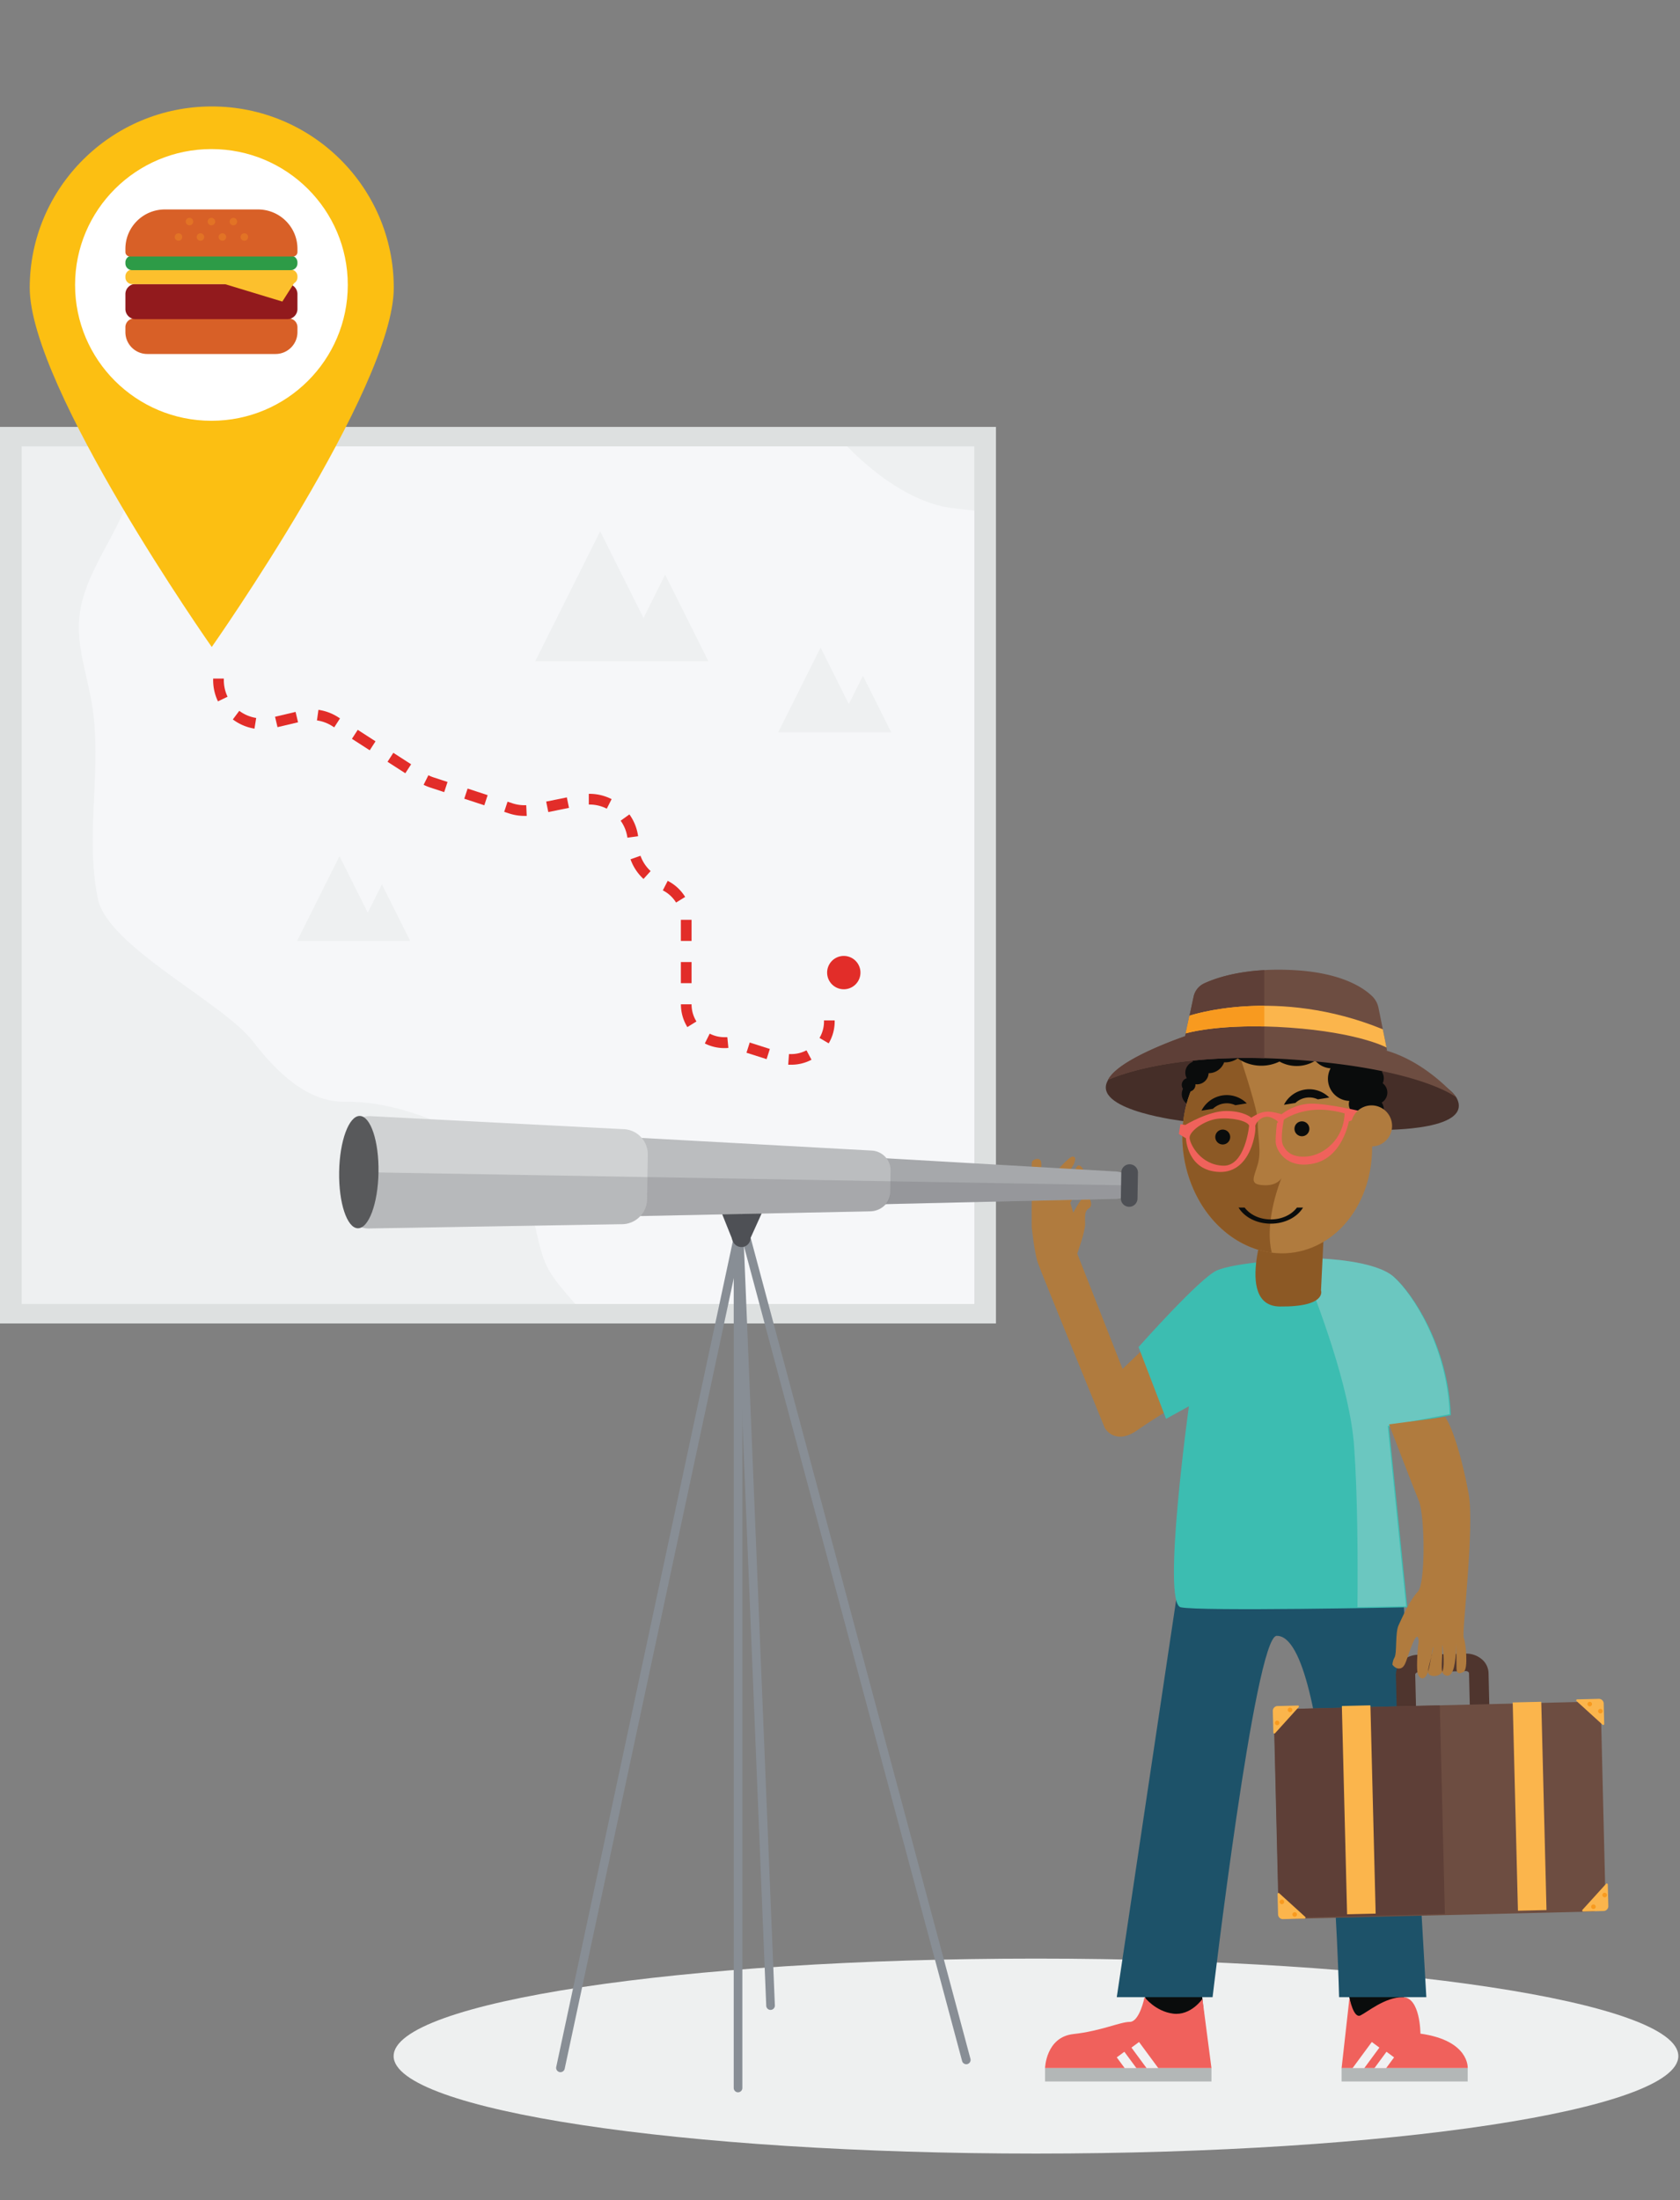 <svg viewBox="0 0 472 618" xmlns="http://www.w3.org/2000/svg">
  <rect x="0" y="0" width="472" height="618" fill="#808080" stroke="none"/>
  <g id="hero-main" fill="none" fill-rule="evenodd">
    <path d="M110.59 577.517c0 15.124 80.8 27.384 180.472 27.384 99.67 0 180.47-12.26 180.47-27.384s-80.8-27.384-180.47-27.384c-99.671 0-180.471 12.26-180.471 27.384" id="h-shadow" fill="#EEF0F0"/>
    <g id="hp-group" transform="translate(289 271)">
      <path d="M26.384 113.504L13.652 81.12s2.213-6.09 2.213-8.304c0-2.214-.276-3.599 1.108-4.429 1.384-.83 0-4.013-1.245-3.32-1.246.69-3.184 4.566-3.184 4.566l-.83-2.768s3.875-7.197 3.875-8.304c0-1.107-.969-2.353-1.66-2.214-.692.138-2.354 4.428-3.322 5.535-.969 1.108-2.077 2.63-2.077 2.63v-2.215s4.014-5.674 4.291-6.643c.277-.968.553-1.66-.416-1.798-.968-.139-5.397 4.982-6.088 5.812-.693.831-1.384 2.63-1.523 3.322-.139.692 0 3.044 0 3.044s-1.246-4.567-1.384-5.812c-.138-1.246.415-4.152 0-5.12-.416-.97-1.799-.555-2.353 0-.553.552.277 5.95 0 7.195-.277 1.246-.194 11.35-.194 11.35s.748 7.193 1.716 10.032c.97 2.838 18.823 46.434 18.823 46.434s2.768 4.982 8.996.692c6.227-4.29 8.364-5.354 8.364-5.354l-6.92-17.16-5.458 5.214z" id="hp-armLeft" fill="#B07B3E"/>
      <g id="hp-legsGroup" transform="translate(4 175)">
        <g id="hp-shoeRight" transform="translate(83 103)">
          <path d="M17.425 2.176l1.218 12.225s-8.998 6.766-11.648 6.845c-2.65.08-2.565-1.8-2.565-1.8L2.207 7.218 2.72.637l14.705 1.54z" id="Fill-46" fill="#0A0C0C"/>
          <path d="M23.07 22.215s0-10.24-4.982-10.24-9.868 4.15-11.854 5.12c-1.985.968-3.093-4.95-3.093-4.95L.926 31.902h35.43s.554-7.75-13.286-9.688" id="Fill-104" fill="#F0615C"/>
          <path id="Fill-108" fill="#B3B7B7" d="M.926 35.653h35.43v-3.75H.926z"/>
          <path id="Fill-113" fill="#F1F1F2" d="M7.295 31.903l4.251-5.767-2.134-1.573-5.41 7.34z"/>
          <path id="Fill-114" fill="#F1F1F2" d="M13.442 31.903l2.229-3.023-2.134-1.574-3.388 4.597z"/>
        </g>
        <g id="hp-shoeLeft" transform="translate(0 107)">
          <path d="M44.152 1.805L45.4 14.337s-9.225 6.938-11.941 7.019c-2.717.081-2.63-1.848-2.63-1.848L28.55 6.976l.528-6.748 15.074 1.577z" id="Fill-48" fill="#0A0C0C"/>
          <g id="Group-2" transform="translate(0 7)">
            <path d="M44.826 1.452l2.536 19.45H.61s.213-8.72 7.963-9.57c7.75-.85 13.073-3.4 15.842-3.42 2.767-.018 4.15-6.939 4.15-6.939s3.046 3.994 8.029 4.625c4.982.635 8.23-4.146 8.23-4.146" id="Fill-106" fill="#F0615C"/>
            <path id="Fill-110" fill="#B3B7B7" d="M.611 24.653h46.751v-3.75H.611z"/>
            <path id="Fill-111" fill="#F1F1F2" d="M29.134 20.903l-4.25-5.767 2.133-1.573 5.411 7.34z"/>
            <path id="Fill-112" fill="#F1F1F2" d="M22.988 20.903l-2.23-3.023 2.135-1.574 3.389 4.597z"/>
          </g>
        </g>
        <path d="M101.148.564l6.584 114.41H83.22S80.939 13.112 65.672 13.481c-6.078.147-17.994 101.493-17.994 101.493h-26.92L37.57 2.55 101.148.564z" id="hp-pants" fill="#1D5269"/>
      </g>
      <g id="hp-shirt" transform="translate(30 82)">
        <path d="M52.56.798s15.135.474 20.302 5.1c5.166 4.628 15.014 19.39 15.753 38.582L71.22 47.8l5.159 50.655s-58.306 1.2-63.66 0c-5.354-1.2 2.306-56.458 2.306-56.458L8.61 45.53.878 25.36S17.97 6.085 22.818 3.877C27.664 1.669 44.636.346 52.56.797" id="Fill-52" fill="#3CBDB1"/>
        <path d="M62.377 98.412c.123-12.997.06-31.353-.939-45.21-1.17-16.24-9.833-39.487-15.276-52.744 2.296-.056 4.39-.04 6.072.055 0 0 15.135.474 20.302 5.101 5.167 4.628 15.015 19.39 15.753 38.581l-17.394 3.321 5.16 50.654s-5.69.117-13.678.242" id="Fill-54" fill="#6BC7C0"/>
      </g>
      <g id="briefcase" transform="translate(68 193)">
        <path d="M41.414.8a6.8 6.8 0 0 0-4.429 1.703 5.261 5.261 0 0 0-1.807 4.023l.221 9.1 5.434-.133-.22-9.099a.58.58 0 0 1 .209-.439 1.04 1.04 0 0 1 .668-.253l13.321-.323c.245-.01.486.068.68.22.137.101.22.258.231.428l.221 9.1 5.483-.133-.22-9.099a5.26 5.26 0 0 0-1.999-3.931A6.774 6.774 0 0 0 54.734.477L41.414.8z" id="Clip-155" fill="#4F352E"/>
        <g id="Group-8" transform="translate(0 13)">
          <path d="M88.813 1.001L4.808 3.039a3.905 3.905 0 0 0-3.807 3.996l1.242 51.122a3.902 3.902 0 0 0 3.996 3.807l84.003-2.038a3.903 3.903 0 0 0 3.806-3.996l-1.24-51.122A3.902 3.902 0 0 0 88.91 1l-.096.001z" id="Clip-164" fill="#6D4D41"/>
          <path id="Clip-167" fill="#5E3F37" d="M7.098 2.981L1 9.69l1.107 45.623 6.908 6.271 39.926-.968L47.519 2z"/>
          <g id="Group-3" transform="translate(0 2)">
            <path d="M7.648.041l.008.02L1.924.2C1.176.218.584.84.602 1.588l.147 6.063a.28.28 0 0 0 .485.182L7.861.509a.28.28 0 0 0-.204-.468h-.009z" id="Mask" fill="#FBB54C"/>
            <path d="M5.427.641a.638.638 0 0 0-.425 1.102.641.641 0 0 0 .7.122.64.64 0 0 0-.258-1.224h-.017z" id="Clip-176" fill="#F89A1F"/>
            <path d="M1.795 4.3a.64.64 0 0 0 .031 1.279.638.638 0 0 0 .623-.655.638.638 0 0 0-.639-.624h-.015z" id="Clip-179" fill="#F89A1F"/>
          </g>
          <g id="Group-4" transform="translate(1 54)">
            <path d="M1.095.731a.28.28 0 0 0-.162.263l.14 5.731c.017.748.638 1.34 1.387 1.322L8.523 7.9a.279.279 0 0 0 .178-.485L1.4.781a.271.271 0 0 0-.189-.075.282.282 0 0 0-.116.025z" id="Clip-182" fill="#FBB54C"/>
            <path d="M2.137 2.568a.639.639 0 1 0 .016 0h-.016z" id="Clip-185" fill="#F89A1F"/>
            <path d="M5.752 6.109a.639.639 0 1 0 .032 1.277.639.639 0 0 0-.032-1.277z" id="Clip-188" fill="#F89A1F"/>
          </g>
          <g id="Group-5" transform="translate(87 52)">
            <g id="Group-6">
              <path d="M7.229.137L.595 7.442a.28.28 0 0 0-.05.305.28.28 0 0 0 .263.163l5.731-.14a1.357 1.357 0 0 0 1.323-1.388L7.715.32a.279.279 0 0 0-.486-.183z" id="Clip-191" fill="#FBB54C"/>
              <path d="M3.673 5.928a.64.64 0 1 0 .014 0h-.014z" id="Clip-194" fill="#F89A1F"/>
              <path d="M6.814 2.645a.641.641 0 0 0-.425 1.102.64.64 0 1 0 .44-1.102h-.015z" id="Clip-197" fill="#F89A1F"/>
            </g>
          </g>
          <path id="Clip-200" fill="#FBB54C" d="M20 2.188l1.471 58.503 8.022-.188L28.022 2z"/>
          <path id="Clip-203" fill="#FBB54C" d="M68 1.187l1.469 58.504 8.023-.19L76.022 1z"/>
          <g id="Group-7" transform="translate(85)">
            <path d="M7.177.174L1.115.322a.276.276 0 0 0-.253.18.28.28 0 0 0 .074.303L8.237 7.44a.28.28 0 0 0 .468-.213v.004l-.14-5.735A1.354 1.354 0 0 0 7.211.174h-.034z" id="Mask" fill="#FBB54C"/>
            <path d="M7.624 3a.64.64 0 1 0 .014 0h-.014z" id="Clip-194" fill="#F89A1F"/>
            <path d="M4.623 1a.641.641 0 0 0-.425 1.102A.64.64 0 1 0 4.638 1h-.015z" id="Clip-197" fill="#F89A1F"/>
          </g>
        </g>
      </g>
      <path d="M117 127c2.174 3 4.91 12.137 6.62 21.587 1.713 9.451-1.981 39.053-1.378 40.43.6 1.377 1.31 8.923-.034 9.558-.316.15-2 1.255-2-1 0-3-.081-7.17-.081-7.17s.038 5.563-.953 7.87c-.99 2.306-2.668 1.337-2.966.3-.346-1.203.07-4.556 0-7-.072-2.444.94 5.31 0 7-.941 1.69-4.034 1.522-4 0 .033-1.52 1.597-6.317 1.475-6.856-.123-.54-.87 5.038-1.475 6.856-1 3-2.772 1.84-3 0-.23-1.84.09-6.996.287-7.797.196-.802.05-4.175-1.677.002-1.726 4.177-1.841 6.285-3.227 6.79-1.386.503-2.383-.995-2.383-.995s0-1 .58-2.003c.745-1.287.138-6.885 1.153-9.082 1.015-2.197 3.273-7.25 5.424-9.443 2.15-2.192 1.98-21.266.28-25.42-1.701-4.156-8.384-21.56-8.384-21.56L117 127z" id="hp-armRight" fill="#B07B3E"/>
      <g id="headGroupAll" transform="translate(21)">
        <path d="M62.202 69.618l-1.063 21.81s1.771 4.687-11.574 4.547c-13.343-.14-3.056-26.357-3.056-26.357h15.693z" id="hp-neck" fill="#8C5925"/>
        <g id="headGroupMain">
          <g id="hat-backGroup" transform="translate(0 25)" fill="#452E28">
            <path d="M23.89.486S3.858.25.922 8.16c-2.935 7.91 21.673 10.755 21.673 10.755l4.612-1.34 1-16L23.89.486z" id="Fill-1"/>
            <path d="M78.095 2.935s20.112 3.64 21.67 10.81c1.79 8.246-22.965 7.62-22.965 7.62l-7.593.21 5-17 3.888-1.64z" id="Fill-3"/>
          </g>
          <path d="M22.02 36.298a3.272 3.272 0 1 0 6.545 0 3.272 3.272 0 0 0-6.544 0" id="hp-hairExtra" fill="#0A0C0C"/>
          <g id="hp-face" transform="translate(22 18)">
            <path d="M3.273 44.955c6.874 15.66 23 22.45 36.019 15.167 13.018-7.283 17.999-25.88 11.125-41.54-6.874-15.66-23-22.45-36.02-15.168C1.38 10.697-3.6 29.295 3.274 44.955" id="Fill-58" fill="#B07B3E"/>
            <path d="M14.398 3.414c.146-.082.293-.15.438-.229 3.09 9.115 6.513 19.827 6.513 22.59 0 5.036 1.115 8.562 0 12.34-1.116 3.777-2.454 5.54 1.56 5.791 4.016.252 5.132-2.014 5.132-2.014s-5.004 11.97-2.725 20.968C16.31 61.71 7.793 55.25 3.273 44.955c-6.874-15.66-1.893-34.258 11.125-41.54" id="Fill-60" fill="#8C5925"/>
          </g>
          <path d="M25.854 33.54a1.92 1.92 0 1 1-2.435-1.676 3.273 3.273 0 0 1 1.742-4.638 4.628 4.628 0 0 1 2.831-5.765 6.212 6.212 0 0 1 4.803-6.326C33.546 9.41 38.444 4.99 44.373 4.99c3.351 0 6.372 1.412 8.502 3.674.466-.067.942-.102 1.426-.102a9.905 9.905 0 0 1 7.492 3.414 6.208 6.208 0 0 1 11.033 5.166 6.21 6.21 0 0 1 3.393 8.004 3.273 3.273 0 0 1 2.039 4.966 3.268 3.268 0 0 1 .214 3.155 3.272 3.272 0 0 1-.284 5.425 3.269 3.269 0 0 1-.628 4.427 3.27 3.27 0 0 1-4.583 3.205 3.271 3.271 0 0 1-1.769-4.086 3.272 3.272 0 0 1-2.119-4.01 6.21 6.21 0 0 1-5.256-9.157 6.196 6.196 0 0 1-4.304-2.139 9.88 9.88 0 0 1-5.227 1.487 9.884 9.884 0 0 1-4.827-1.25 11.628 11.628 0 0 1-5.102 1.171c-2.46 0-4.743-.76-6.625-2.06a6.182 6.182 0 0 1-3.826 1.108 4.628 4.628 0 0 1-4.36 3.052 3.272 3.272 0 0 1-3.707 3.1z" id="hp-hairMain" fill="#0A0C0C"/>
          <path d="M60.25 37.793a5.658 5.658 0 0 0-3.31-.465 5.659 5.659 0 0 0-2.998 1.476l-3.209.514a7.963 7.963 0 0 1 12.725-2.039l-3.209.514z" id="hp-browRight" fill="#0A0C0C"/>
          <path d="M37.08 39.434a5.66 5.66 0 0 0-3.31-.465 5.656 5.656 0 0 0-2.998 1.476l-3.21.514a7.97 7.97 0 0 1 5.844-4.262 7.966 7.966 0 0 1 6.883 2.223l-3.21.514z" id="hp-browLeft" fill="#0A0C0C"/>
          <path d="M24.221 48.702c.211 1.894 3.163 7.495 9.41 7.723 6.248.228 7.315-11.271 7.315-11.271-.55-1.371-5.012-2.34-8.799-1.92-3.786.423-8.137 3.575-7.926 5.468zm26.235 1.946c.866 1.805 2.603 3.62 6.984 3.167 4.381-.455 10.056-4.678 10.34-12.071 0 0-4.757-1.53-9.604-.892-4.847.637-7.477 2.653-7.477 2.653s-1.109 5.337-.243 7.143zM23.02 44.984s6.53-3.96 11.527-3.93c4.997.028 7.008 1.889 7.008 1.889s2.031-1.471 3.986-1.672c1.956-.201 4.502.719 4.502.719s3.561-3.022 8.558-2.994c4.996.029 14.256 2.277 14.256 2.277l-.24 1.5-3.657 1.212s-1.722 9.984-9.704 11.787c-7.982 1.803-10.79-3.903-10.846-5.964-.055-2.061.338-5.332.338-5.332s1.205-.32-1.488-1.52c-2.694-1.2-4.839 1.792-4.583 2.602.255.81-1.037 12.915-10.096 12.623-9.057-.293-9.39-9.451-9.39-9.451l-1.987-1.215.44-2.751 1.376.22z" id="hp-glasses" fill="#F0625B"/>
          <path d="M57.871 46.106a2.093 2.093 0 1 0-4.185 0 2.093 2.093 0 0 0 4.185 0" id="hp-eyeRight" fill="#0A0C0C"/>
          <path d="M35.624 48.419a2.093 2.093 0 1 0-4.185 0 2.093 2.093 0 0 0 4.185 0" id="hp-eyeLeft" fill="#0A0C0C"/>
          <path d="M39.684 68.186c1.476 1.99 4.208 3.331 7.347 3.331 3.138 0 5.87-1.34 7.346-3.33h1.714c-1.608 2.67-5.056 4.521-9.06 4.521-4.005 0-7.452-1.85-9.061-4.522h1.714z" id="hp-mouth" fill="#0A0C0C"/>
          <path d="M69.578 45.251a5.765 5.765 0 1 1 11.53 0 5.765 5.765 0 0 1-11.53 0" id="hp-ear" fill="#B07B3E"/>
          <g id="hat-mainGroup" transform="translate(1 .901)">
            <path d="M78.555 23.21c-.102-.028-.2-.058-.302-.087l.453.03-2.408-11.936a6.356 6.356 0 0 0-1.805-3.326C71.955 5.449 65.714 1.269 52.315.58 39.135-.096 31.08 2.576 27.346 4.303a5.35 5.35 0 0 0-2.998 3.728L21.96 19.139C15.451 21.454 2.734 26.509.302 31.44c0 0 16.545-8.21 52.25-5.701 35.703 2.509 45.682 10.644 45.682 10.644s-8.104-9.8-19.679-13.173" id="Fill-213" fill="#6D4D41"/>
            <path d="M44.207.59c-8.462.474-13.967 2.374-16.86 3.712a5.349 5.349 0 0 0-2.999 3.729L21.96 19.139C15.451 21.453 2.733 26.508.302 31.441c0 0 13.968-6.918 43.905-6.104V.59z" id="Fill-215" fill="#5E3F37"/>
            <path d="M23.196 13.393s24.53-8.346 54.312 3.816l1.032 5.117s-7.701-4.2-27.236-5.581c-19.533-1.382-29.176 1.617-29.176 1.617l1.068-4.97z" id="Fill-217" fill="#FBB54C"/>
            <path d="M44.207 16.413v-5.808c-12.747-.015-21.012 2.787-21.012 2.787L23 14.3l-.873 4.062s7.308-2.27 22.08-1.949" id="Fill-219" fill="#F89A1F"/>
          </g>
        </g>
      </g>
    </g>
    <g id="mapGroupAll" transform="translate(0 29)">
      <path id="map-frame" fill="#DDE0E0" d="M0 342.734h279.82V90.911H0z"/>
      <path id="map-bg1" fill="#EEF0F1" d="M6.087 337.256h267.646V96.389H6.087z"/>
      <path d="M38.037 96.389h199.985c7.201 7.368 16.26 14.038 25.483 16.542 3.311.9 6.82 1.047 10.228 1.495v222.83H161.607c-9.627-11.06-8.58-10.527-12.59-27.512-1.594-6.74-4.689-13.868-10.96-16.808-13.443-6.302-26.39-12.628-41.236-12.482-10.722.105-19.303-8.587-25.866-17.067-8.377-10.825-40.635-26.49-43.443-39.888-3.766-17.975 1.326-36.82-1.712-54.933-1.33-7.93-4.216-15.757-3.546-23.77 1.188-14.214 13.188-25.552 15.326-39.655.434-2.862.457-5.81.457-8.752z" id="map-bg2" fill="#F6F7F9"/>
      <g id="h-locationGroupAll" transform="translate(8)">
        <g id="h-locationGroup">
          <path d="M102.63 51.84C102.63 23.67 79.681.9 51.492.9 23.302.9.353 23.76.353 51.84s51.139 100.89 51.139 100.89S102.63 80.01 102.63 51.84" id="hero-locationPin" fill="#FCBF12"/>
          <path d="M51.401 12.87c21.158 0 38.309 17.084 38.309 38.16 0 21.075-17.151 38.16-38.309 38.16-21.157 0-38.309-17.085-38.309-38.16 0-21.076 17.152-38.16 38.31-38.16" id="hero-locationCircle" fill="#FFF"/>
        </g>
        <g id="burgerGroup" transform="translate(27 29)">
          <path d="M42.406 41.429H6.396c-3.404 0-6.164-2.75-6.164-6.14v-1.396c0-1.352 1.1-2.447 2.457-2.447h43.424a2.452 2.452 0 0 1 2.457 2.447v1.396c0 3.39-2.76 6.14-6.164 6.14" id="bun2" fill="#D86027"/>
          <path d="M45.716 31.64H3.086a2.848 2.848 0 0 1-2.854-2.842v-4.195a2.849 2.849 0 0 1 2.855-2.843h42.629a2.849 2.849 0 0 1 2.854 2.843v4.195a2.848 2.848 0 0 1-2.854 2.843" id="patty" fill="#921A1D"/>
          <path d="M28.189 21.807H2.142a1.906 1.906 0 0 1-1.91-1.902v-.278c0-1.052.855-1.903 1.91-1.903H46.66c1.054 0 1.91.851 1.91 1.903v.278a1.9 1.9 0 0 1-.963 1.652l-3.284 5.144-16.134-4.894z" id="cheese" fill="#FCC02D"/>
          <path d="M46.66 17.883H2.142a1.906 1.906 0 0 1-1.91-1.902v-.28c0-1.05.855-1.902 1.91-1.902H46.66c1.054 0 1.91.852 1.91 1.903v.279a1.906 1.906 0 0 1-1.91 1.902" id="lettuce" fill="#2D9B47"/>
          <path d="M47.306 14.044H1.496a1.261 1.261 0 0 1-1.264-1.259v-.902C.232 5.78 5.2.831 11.328.831h26.147c6.128 0 11.095 4.948 11.095 11.052v.902c0 .696-.566 1.26-1.264 1.26" id="bun1" fill="#D86027"/>
          <g id="sesame" transform="translate(14 3)" fill="#E27325">
            <path d="M5.286 1.238a1.05 1.05 0 0 1-1.052 1.049c-.581 0-1.053-.47-1.053-1.049 0-.58.472-1.048 1.053-1.048a1.05 1.05 0 0 1 1.052 1.048" id="Fill-124"/>
            <path d="M11.454 1.238A1.05 1.05 0 0 1 10.4 2.287c-.58 0-1.052-.47-1.052-1.049C9.349.658 9.82.19 10.4.19a1.05 1.05 0 0 1 1.053 1.048" id="Fill-125"/>
            <path d="M17.621 1.238a1.05 1.05 0 0 1-1.052 1.049c-.581 0-1.053-.47-1.053-1.049 0-.58.472-1.048 1.053-1.048a1.05 1.05 0 0 1 1.052 1.048" id="Fill-126"/>
            <path d="M8.37 5.574c0 .58-.47 1.049-1.053 1.049a1.05 1.05 0 0 1-1.052-1.049c0-.58.471-1.048 1.052-1.048A1.05 1.05 0 0 1 8.37 5.574" id="Fill-127"/>
            <path d="M14.537 5.574c0 .58-.47 1.049-1.052 1.049a1.05 1.05 0 0 1-1.053-1.049c0-.58.472-1.048 1.053-1.048a1.05 1.05 0 0 1 1.052 1.048" id="Fill-128"/>
            <path d="M20.705 5.574c0 .58-.47 1.049-1.053 1.049A1.05 1.05 0 0 1 18.6 5.574c0-.58.471-1.048 1.052-1.048a1.05 1.05 0 0 1 1.053 1.048" id="Fill-129"/>
            <path d="M2.202 5.574c0 .58-.47 1.049-1.052 1.049A1.05 1.05 0 0 1 .097 5.574c0-.58.472-1.048 1.053-1.048a1.05 1.05 0 0 1 1.052 1.048" id="Fill-130"/>
          </g>
        </g>
      </g>
      <g id="h-pathGroup" transform="translate(59 161)" fill="#E22D29">
        <path d="M178.065 87.868a4.68 4.68 0 1 0 0-9.36 4.68 4.68 0 0 0 0 9.36" id="h-pathStart"/>
        <path d="M173.826 103.053a12.113 12.113 0 0 0 1.68-6.18v-.25h-3v.25a9.08 9.08 0 0 1-1.26 4.66l2.58 1.53v-.01z" id="h-path1"/>
        <path d="M162.446 109.063h.9a12.09 12.09 0 0 0 5.64-1.4l-1.4-2.65a9.1 9.1 0 0 1-4.25 1.06h-.67l-.22 3v-.01z" id="h-path2"/>
        <path id="h-path3" d="M150.726 105.693l5.65 1.8.91-2.86-5.65-1.8z"/>
        <path d="M139.066 103.113a12.096 12.096 0 0 0 5.41 1.28c.38 0 .77 0 1.16-.06l-.29-3h-.88a9.077 9.077 0 0 1-4.07-1l-1.34 2.68.01.1z" id="h-path4"/>
        <path d="M132.306 92.093a12.106 12.106 0 0 0 1.81 6.4l2.55-1.58a9.111 9.111 0 0 1-1.37-4.82h-3 .01z" id="h-path5"/>
        <path id="h-path6" d="M132.296 86.153h3v-5.93h-3z"/>
        <path id="h-path7" d="M132.296 74.293h3v-5.93h-3z"/>
        <path d="M127.226 60.093a9.375 9.375 0 0 1 3.72 3.42l2.55-1.58a12.364 12.364 0 0 0-4.9-4.52l-1.37 2.67v.01z" id="h-path8"/>
        <path d="M118.156 51.393a13.77 13.77 0 0 0 3.64 5.49l2-2.21a10.782 10.782 0 0 1-2.85-4.3l-2.83 1 .04.02z" id="h-path9"/>
        <path d="M115.366 40.513a10.66 10.66 0 0 1 1.91 4.78l3-.41a13.683 13.683 0 0 0-2.44-6.13l-2.44 1.75-.03.01z" id="h-path10"/>
        <path d="M106.456 35.983h.18a10.7 10.7 0 0 1 4.84 1.16l1.36-2.68a13.676 13.676 0 0 0-6.2-1.49h-.21v3l.03.01z" id="h-path11"/>
        <path id="h-path12" d="M95.046 38.093l5.81-1.18-.6-2.94-5.81 1.18z"/>
        <path d="M82.646 38.033l1.38.45a13.81 13.81 0 0 0 4.31.69h.65l-.14-3h-.5a10.87 10.87 0 0 1-3.38-.54l-1.37-.45-.94 2.85h-.01z" id="h-path13"/>
        <path id="h-path14" d="M71.426 34.343l5.64 1.85.94-2.85-5.63-1.85-.94 2.85z"/>
        <path d="M60.006 30.433c.601.301 1.222.558 1.86.77l3.93 1.29.94-2.85-3.93-1.29a10.848 10.848 0 0 1-1.45-.6l-1.34 2.68h-.01z" id="h-path15"/>
        <path id="h-path16" d="M49.876 23.973l5 3.22 1.63-2.52-5-3.22z"/>
        <path id="h-path17" d="M39.876 17.523l5 3.22 1.63-2.52-5-3.22z"/>
        <path d="M30.036 12.353c1.555.22 3.042.776 4.36 1.63l.5.32 1.63-2.52-.5-.32a13.803 13.803 0 0 0-5.56-2.08l-.42 3-.01-.03z" id="h-path18"/>
        <path id="h-path19" d="M18.966 14.243l5.77-1.36-.69-2.92-5.77 1.36z"/>
        <path d="M6.426 12.083a13.803 13.803 0 0 0 6.07 2.58l.48-3a10.812 10.812 0 0 1-4.75-2l-1.8 2.4v.02z" id="h-path20"/>
        <path d="M.886.573v.43a13.767 13.767 0 0 0 1.35 6l2.7-1.3a10.763 10.763 0 0 1-1.05-4.67v-.43h-3v-.03z" id="h-path21"/>
      </g>
      <g id="moountainGroupAll" transform="translate(83 119.901)" fill="#EEF0F1">
        <path id="mountain1" d="M20.323 107.45L12.38 91.566.469 115.392h31.767l-7.942-15.884z"/>
        <path id="mountain2" d="M155.477 48.858l-7.942-15.883L135.622 56.8h31.768l-7.942-15.884z"/>
        <path id="mountain3" d="M97.787 24.669L85.623.34 67.377 36.833h48.656l-12.164-24.328z"/>
      </g>
    </g>
    <g id="telescopeGroup" transform="translate(95 313)">
      <g id="telescope-legs" transform="translate(61 31)" fill="#888E95">
        <path d="M52.568 242.439V.916H50.14v241.523a1.214 1.214 0 1 0 2.427 0" id="Fill-14"/>
        <path d="M2.647 237.094L53.175.916 50.8.408.273 236.586a1.214 1.214 0 0 0 2.374.508" id="Fill-16"/>
        <path d="M116.662 234.332L54.186 1.03l-2.345.628 62.476 233.302a1.215 1.215 0 0 0 2.345-.627" id="Fill-18"/>
        <path d="M61.7 219.285L52.795.863l-2.426.1 8.906 218.421a1.213 1.213 0 1 0 2.425-.099" id="Fill-20"/>
      </g>
      <g id="telescope-triangle" transform="translate(105 18)" fill="#4E5055">
        <path d="M10.498 17.55L16.65 3.94a2.544 2.544 0 0 0-4.636-2.096L5.861 15.455a2.545 2.545 0 0 0 1.27 3.367 2.545 2.545 0 0 0 3.367-1.271" id="Fill-22"/>
        <path d="M10.672 15.77L5.118 1.903a2.544 2.544 0 1 0-4.723 1.89L5.95 17.663a2.544 2.544 0 1 0 4.723-1.892" id="Fill-24"/>
      </g>
      <g id="telescope-main">
        <g id="telescope3" transform="translate(146 12)">
          <path d="M77.496 8.572l.022-1.18c.03-1.812-2.525-3.325-5.709-3.38L5.772.216C2.707.163.2 1.533.17 3.276l-.117 6.743c-.03 1.743 2.43 3.199 5.492 3.252l66.13-1.518c3.184.055 5.79-1.37 5.822-3.181" id="Fill-26" fill="#A6A8AB"/>
          <path d="M.048 10.355l.064-3.708 77.395 1.334-.016.94c-.027 1.62-2.94 2.881-6.503 2.82l-64.78 1.541c-3.43-.059-6.187-1.37-6.16-2.927" id="Fill-28" fill="#58595B" opacity=".2"/>
        </g>
        <g id="telescope2" transform="translate(79 6)">
          <path d="M76.105 15.835l.104-6.063c.053-3.045-2.422-5.558-5.527-5.611L6.276.623C3.288.57.826 2.903.774 5.835L.58 17.169c-.05 2.93 2.331 5.347 5.318 5.398l64.49-1.315c3.106.053 5.665-2.372 5.718-5.417" id="Fill-30" fill="#BBBDBF"/>
          <path d="M.57 17.734l.107-6.233 75.48 1.302-.062 3.62c-.046 2.72-2.902 4.877-6.378 4.817L6.543 22.578C3.199 22.521.525 20.352.57 17.734" id="Fill-32" fill="#58595B" opacity=".2"/>
        </g>
        <g id="telescope1" transform="translate(1)">
          <path d="M85.784 23.892L86 11.36a7.084 7.084 0 0 0-6.96-7.205L8.033.503A6.815 6.815 0 0 0 1.101 7.2L.792 25.122a6.815 6.815 0 0 0 6.697 6.932l71.09-1.202a7.083 7.083 0 0 0 7.205-6.96" id="Fill-34" fill="#D0D2D3"/>
          <path d="M.792 25.122l.155-8.96 84.945 1.463-.108 6.267a7.084 7.084 0 0 1-7.204 6.96L7.489 32.054a6.816 6.816 0 0 1-6.697-6.932" id="Fill-36" fill="#58595B" opacity=".2"/>
        </g>
        <path d="M224.582 23.67l.127-7.337a2.34 2.34 0 0 0-4.677-.08l-.127 7.336a2.338 2.338 0 1 0 4.677.081" id="Fill-38" fill="#4E5055"/>
        <path d="M5.54 32.003C2.484 31.95.131 24.845.281 16.133.432 7.42 3.03.398 6.083.452c3.053.051 5.407 7.157 5.257 15.87-.15 8.712-2.748 15.733-5.8 15.68" id="Fill-40" fill="#58595B"/>
      </g>
    </g>
  </g>
</svg>